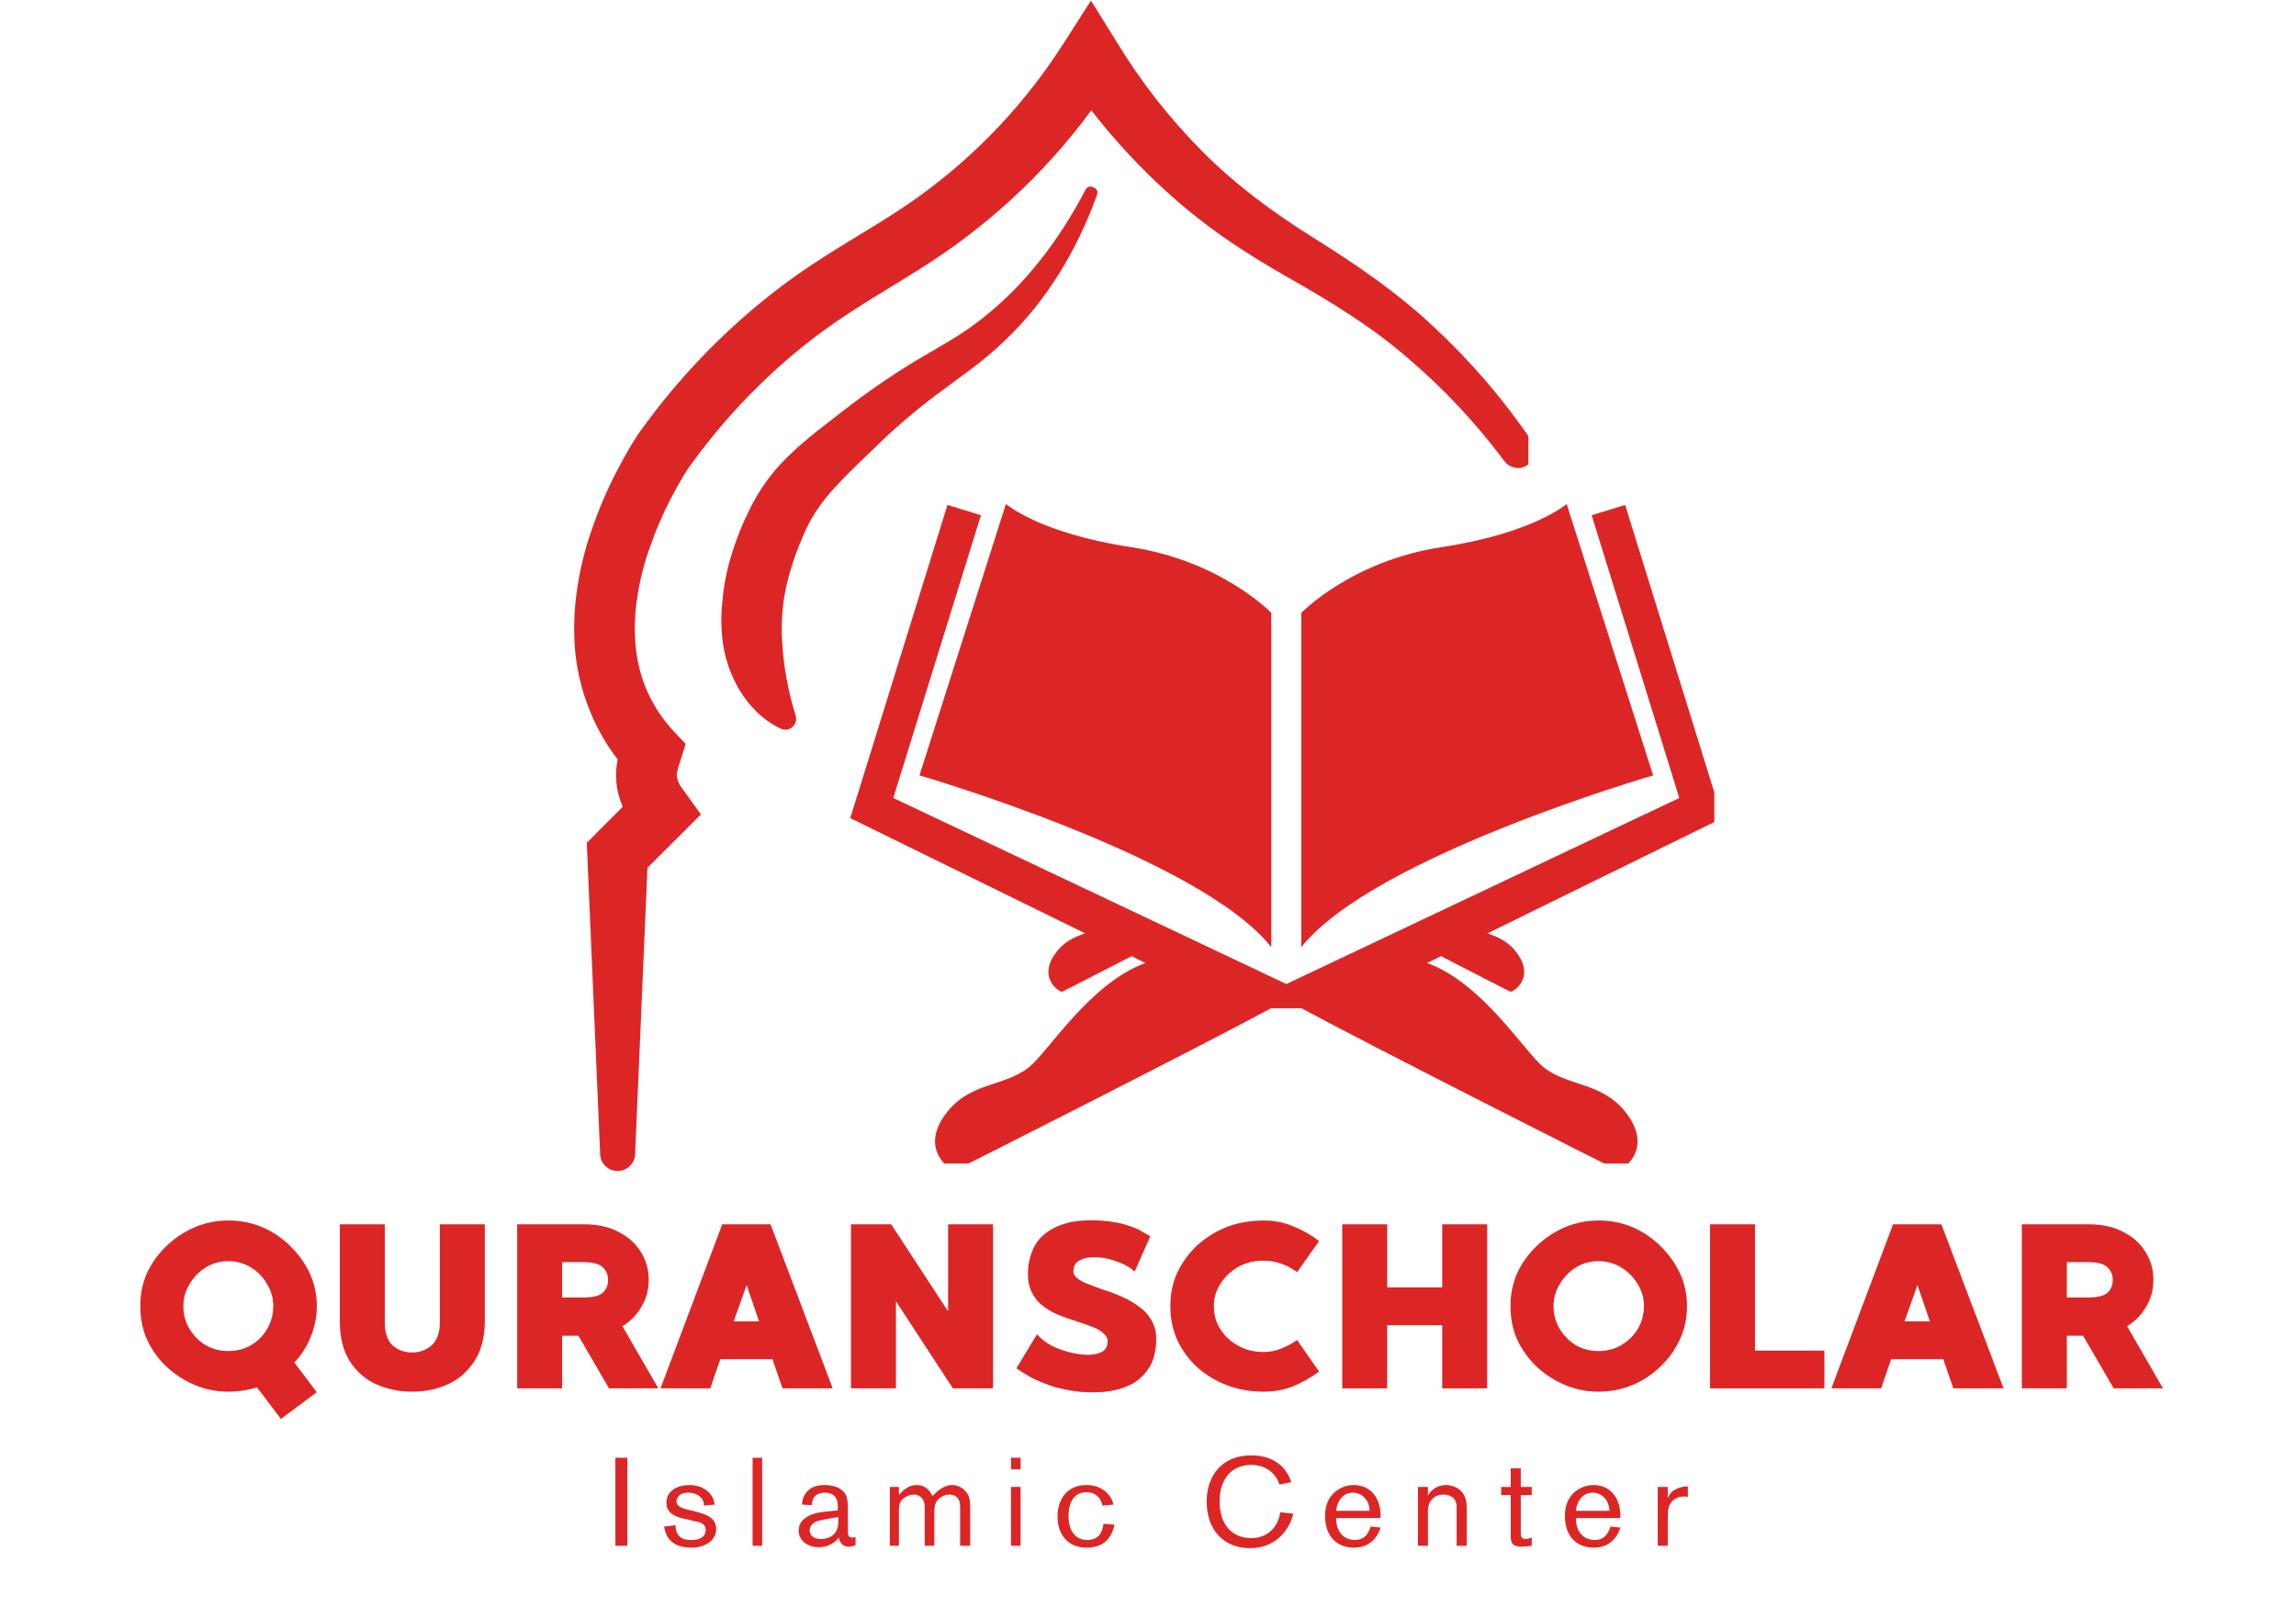 <svg xmlns="http://www.w3.org/2000/svg" xmlns:xlink="http://www.w3.org/1999/xlink" width="100" zoomAndPan="magnify" viewBox="0 0 75 52.5" height="70" preserveAspectRatio="xMidYMid meet" version="1.0"><defs><g/><clipPath id="bf17446952"><path d="M 18.723 0 L 49.926 0 L 49.926 38.633 L 18.723 38.633 Z M 18.723 0 " clip-rule="nonzero"/></clipPath><clipPath id="fbe645e35b"><path d="M 42 16.469 L 54 16.469 L 54 31 L 42 31 Z M 42 16.469 " clip-rule="nonzero"/></clipPath><clipPath id="d928fa79b4"><path d="M 27.766 16.469 L 56 16.469 L 56 38.012 L 27.766 38.012 Z M 27.766 16.469 " clip-rule="nonzero"/></clipPath><clipPath id="11954fe159"><path d="M 30 16.469 L 42 16.469 L 42 31 L 30 31 Z M 30 16.469 " clip-rule="nonzero"/></clipPath></defs><g clip-path="url(#bf17446952)"><path fill="#dc2626" d="M 49.137 15.059 C 48.203 13.809 47.145 12.68 45.957 11.672 C 44.785 10.66 43.484 9.867 42.09 9.074 C 41.395 8.676 40.688 8.25 40.004 7.773 C 39.316 7.293 38.664 6.773 38.047 6.207 C 36.809 5.074 35.727 3.809 34.789 2.414 L 36.461 2.414 C 35.047 4.645 33.27 6.527 31.125 8.066 C 30.062 8.828 28.953 9.441 27.949 10.09 C 26.949 10.723 26.016 11.441 25.152 12.25 C 24.285 13.059 23.496 13.938 22.785 14.887 L 22.527 15.234 C 22.449 15.344 22.395 15.441 22.312 15.57 C 22.168 15.812 22.027 16.066 21.895 16.32 C 21.633 16.832 21.406 17.359 21.223 17.898 C 21.031 18.43 20.898 18.969 20.816 19.523 C 20.73 20.059 20.715 20.594 20.766 21.129 C 20.871 22.188 21.285 23.109 22.008 23.891 L 22.398 24.305 L 22.223 24.859 L 22.145 25.109 C 22.137 25.145 22.125 25.18 22.121 25.215 C 22.109 25.281 22.109 25.348 22.121 25.418 C 22.133 25.484 22.156 25.547 22.188 25.609 C 22.191 25.621 22.203 25.637 22.211 25.652 L 22.254 25.715 L 22.406 25.926 L 22.895 26.609 L 22.301 27.203 L 20.883 28.617 L 20.879 28.625 L 21.168 27.926 L 20.746 37.707 C 20.742 37.859 20.684 37.992 20.57 38.098 C 20.461 38.203 20.328 38.254 20.176 38.254 C 20.023 38.254 19.891 38.203 19.781 38.098 C 19.668 37.992 19.609 37.859 19.605 37.707 L 19.184 27.926 L 19.168 27.539 L 19.473 27.227 L 20.895 25.805 L 20.789 27.082 L 20.641 26.871 L 20.535 26.719 C 20.5 26.66 20.461 26.602 20.43 26.539 C 20.16 26.027 20.07 25.488 20.156 24.918 C 20.18 24.781 20.211 24.648 20.25 24.52 L 20.328 24.27 L 20.547 25.238 C 19.551 24.188 18.945 22.758 18.793 21.336 C 18.727 20.633 18.746 19.93 18.855 19.234 C 18.953 18.559 19.117 17.898 19.348 17.254 C 19.566 16.621 19.828 16.008 20.137 15.414 C 20.289 15.117 20.449 14.828 20.621 14.539 C 20.707 14.406 20.805 14.238 20.91 14.094 L 21.203 13.695 C 21.984 12.652 22.852 11.688 23.801 10.801 C 24.754 9.91 25.777 9.117 26.875 8.418 C 27.957 7.723 29.023 7.133 29.977 6.449 C 31.91 5.059 33.516 3.355 34.789 1.344 L 35.637 0.02 L 36.461 1.344 C 37.25 2.652 38.188 3.848 39.262 4.934 C 40.34 6.02 41.551 6.922 42.895 7.762 C 44.242 8.602 45.641 9.551 46.836 10.68 C 48.047 11.805 49.117 13.051 50.043 14.422 C 50.129 14.543 50.156 14.68 50.129 14.828 C 50.105 14.98 50.031 15.098 49.906 15.184 C 49.785 15.273 49.648 15.305 49.5 15.281 C 49.348 15.254 49.23 15.184 49.141 15.059 Z M 49.137 15.059 " fill-opacity="1" fill-rule="nonzero"/></g><path fill="#dc2626" d="M 35.824 6.395 C 35.191 8.148 34.203 9.824 32.801 11.148 C 32.105 11.824 31.289 12.367 30.582 12.902 C 29.867 13.438 29.191 14.02 28.555 14.645 C 27.898 15.281 27.223 15.906 26.781 16.523 C 26.555 16.84 26.367 17.176 26.223 17.535 C 26.059 17.91 25.918 18.293 25.805 18.688 C 25.582 19.438 25.496 20.207 25.551 20.992 C 25.602 21.801 25.746 22.594 25.988 23.367 L 25.988 23.379 C 26.02 23.473 26.012 23.562 25.965 23.648 C 25.918 23.738 25.848 23.793 25.754 23.824 C 25.668 23.848 25.586 23.844 25.504 23.805 C 24.531 23.352 23.875 22.32 23.656 21.258 C 23.555 20.723 23.535 20.188 23.598 19.648 C 23.641 19.125 23.742 18.613 23.898 18.113 C 24.047 17.625 24.234 17.152 24.461 16.695 C 24.691 16.211 24.98 15.766 25.324 15.355 C 26.035 14.539 26.801 14.004 27.527 13.434 C 28.273 12.852 29.051 12.312 29.863 11.816 C 30.68 11.328 31.449 10.926 32.125 10.371 C 33.504 9.285 34.602 7.832 35.445 6.227 C 35.5 6.098 35.59 6.066 35.719 6.121 C 35.844 6.176 35.879 6.266 35.824 6.391 Z M 35.824 6.395 " fill-opacity="1" fill-rule="nonzero"/><g clip-path="url(#fbe645e35b)"><path fill="#dc2626" d="M 54 25.332 L 51.176 16.465 C 51.176 16.465 50.086 17.418 47.113 17.871 C 44.141 18.32 42.508 20.023 42.508 20.023 L 42.508 30.945 C 44.836 27.988 54 25.332 54 25.332 " fill-opacity="1" fill-rule="nonzero"/></g><g clip-path="url(#d928fa79b4)"><path fill="#dc2626" d="M 55.219 27.238 L 48.59 30.492 C 48.945 30.613 49.305 30.773 49.586 31.184 C 50.129 31.977 49.414 32.422 49.34 32.398 C 49.312 32.391 48.324 31.883 47.074 31.238 L 46.617 31.461 C 48.414 32.109 49.766 34.32 50.41 34.855 C 51.234 35.531 52.414 35.324 53.199 36.469 C 53.984 37.609 52.949 38.266 52.844 38.23 C 52.75 38.199 44.625 34.086 42.512 32.938 L 41.523 32.938 C 39.41 34.086 31.285 38.199 31.195 38.23 C 31.086 38.266 30.051 37.609 30.836 36.469 C 31.621 35.324 32.801 35.531 33.625 34.855 C 34.27 34.32 35.621 32.109 37.418 31.461 L 36.965 31.238 C 35.711 31.883 34.723 32.391 34.695 32.398 C 34.621 32.422 33.906 31.977 34.449 31.184 C 34.73 30.773 35.09 30.613 35.445 30.492 L 28.816 27.238 L 27.773 26.727 L 28.133 25.574 L 30.949 16.496 L 32.043 16.832 L 29.18 26.07 L 42.02 32.148 L 54.855 26.07 L 51.992 16.832 L 53.086 16.496 L 55.902 25.574 L 56.262 26.727 L 55.219 27.238 " fill-opacity="1" fill-rule="nonzero"/></g><g clip-path="url(#11954fe159)"><path fill="#dc2626" d="M 41.527 30.945 L 41.527 20.023 C 41.527 20.023 39.895 18.32 36.922 17.871 C 33.949 17.418 32.859 16.465 32.859 16.465 L 30.035 25.332 C 30.035 25.332 39.199 27.988 41.527 30.945 " fill-opacity="1" fill-rule="nonzero"/></g><g fill="#dc2626" fill-opacity="1"><g transform="translate(4.349, 45.357)"><g><path d="M 6 0.125 L 4.828 1 L 4.047 -0.031 C 3.742 0.062 3.43 0.109 3.109 0.109 C 2.723 0.109 2.359 0.035 2.016 -0.109 C 1.672 -0.254 1.363 -0.453 1.094 -0.703 C 0.82 -0.961 0.609 -1.258 0.453 -1.594 C 0.305 -1.926 0.234 -2.289 0.234 -2.688 C 0.234 -3.07 0.305 -3.43 0.453 -3.766 C 0.609 -4.098 0.82 -4.395 1.094 -4.656 C 1.363 -4.914 1.672 -5.117 2.016 -5.266 C 2.359 -5.41 2.723 -5.484 3.109 -5.484 C 3.504 -5.484 3.875 -5.41 4.219 -5.266 C 4.562 -5.117 4.863 -4.914 5.125 -4.656 C 5.395 -4.395 5.609 -4.098 5.766 -3.766 C 5.922 -3.43 6 -3.07 6 -2.688 C 6 -2.332 5.93 -1.992 5.797 -1.672 C 5.672 -1.359 5.492 -1.082 5.266 -0.844 Z M 1.641 -2.688 C 1.641 -2.414 1.707 -2.164 1.844 -1.938 C 1.977 -1.719 2.156 -1.539 2.375 -1.406 C 2.594 -1.281 2.836 -1.219 3.109 -1.219 C 3.379 -1.219 3.625 -1.281 3.844 -1.406 C 4.07 -1.539 4.25 -1.719 4.375 -1.938 C 4.508 -2.164 4.578 -2.414 4.578 -2.688 C 4.578 -2.945 4.508 -3.188 4.375 -3.406 C 4.25 -3.633 4.07 -3.816 3.844 -3.953 C 3.625 -4.086 3.379 -4.156 3.109 -4.156 C 2.836 -4.156 2.594 -4.086 2.375 -3.953 C 2.156 -3.816 1.977 -3.633 1.844 -3.406 C 1.707 -3.188 1.641 -2.945 1.641 -2.688 Z M 1.641 -2.688 "/></g></g></g><g fill="#dc2626" fill-opacity="1"><g transform="translate(10.57, 45.357)"><g><path d="M 3.797 -5.359 L 5.266 -5.359 L 5.266 -2.188 C 5.266 -1.676 5.156 -1.25 4.938 -0.906 C 4.719 -0.562 4.43 -0.305 4.078 -0.141 C 3.723 0.023 3.328 0.109 2.891 0.109 C 2.461 0.109 2.066 0.023 1.703 -0.141 C 1.348 -0.305 1.062 -0.562 0.844 -0.906 C 0.633 -1.25 0.531 -1.676 0.531 -2.188 L 0.531 -5.359 L 2 -5.359 C 2 -5.359 2 -5.297 2 -5.172 C 2 -5.047 2 -4.879 2 -4.672 C 2 -4.461 2 -4.234 2 -3.984 C 2 -3.742 2 -3.5 2 -3.25 C 2 -3.008 2 -2.789 2 -2.594 C 2 -2.395 2 -2.242 2 -2.141 C 2 -1.816 2.082 -1.57 2.25 -1.406 C 2.426 -1.25 2.641 -1.172 2.891 -1.172 C 3.141 -1.172 3.352 -1.25 3.531 -1.406 C 3.707 -1.57 3.797 -1.816 3.797 -2.141 C 3.797 -2.242 3.797 -2.395 3.797 -2.594 C 3.797 -2.789 3.797 -3.008 3.797 -3.25 C 3.797 -3.5 3.797 -3.742 3.797 -3.984 C 3.797 -4.234 3.797 -4.461 3.797 -4.672 C 3.797 -4.879 3.797 -5.047 3.797 -5.172 C 3.797 -5.297 3.797 -5.359 3.797 -5.359 Z M 3.797 -5.359 "/></g></g></g><g fill="#dc2626" fill-opacity="1"><g transform="translate(16.363, 45.357)"><g><path d="M 3.531 0 L 2.531 -1.719 L 2 -1.719 L 2 0 L 0.531 0 L 0.531 -5.359 L 2.734 -5.359 C 3.172 -5.359 3.539 -5.273 3.844 -5.109 C 4.156 -4.953 4.395 -4.738 4.562 -4.469 C 4.738 -4.195 4.828 -3.891 4.828 -3.547 C 4.828 -3.223 4.75 -2.93 4.594 -2.672 C 4.445 -2.41 4.238 -2.195 3.969 -2.031 L 5.141 0 Z M 2 -4.125 L 2 -2.969 L 2.688 -2.969 C 3 -2.969 3.211 -3.02 3.328 -3.125 C 3.441 -3.227 3.5 -3.367 3.5 -3.547 C 3.5 -3.711 3.441 -3.848 3.328 -3.953 C 3.211 -4.066 3 -4.125 2.688 -4.125 Z M 2 -4.125 "/></g></g></g><g fill="#dc2626" fill-opacity="1"><g transform="translate(21.498, 45.357)"><g><path d="M 4.062 0 L 3.734 -0.953 L 2.031 -0.953 L 1.703 0 L 0.078 0 L 2.094 -5.359 L 3.672 -5.359 L 5.703 0 Z M 2.469 -2.188 L 3.297 -2.188 L 2.891 -3.375 Z M 2.469 -2.188 "/></g></g></g><g fill="#dc2626" fill-opacity="1"><g transform="translate(27.267, 45.357)"><g><path d="M 0.531 -5.359 L 1.844 -5.359 L 3.703 -2.516 L 3.703 -5.359 L 5.172 -5.359 L 5.172 0 L 3.859 0 L 2 -2.844 L 2 0 L 0.531 0 Z M 0.531 -5.359 "/></g></g></g><g fill="#dc2626" fill-opacity="1"><g transform="translate(32.968, 45.357)"><g><path d="M 2.109 -3.922 C 2.078 -3.805 2.102 -3.707 2.188 -3.625 C 2.281 -3.539 2.41 -3.469 2.578 -3.406 C 2.742 -3.344 2.926 -3.273 3.125 -3.203 C 3.332 -3.141 3.535 -3.062 3.734 -2.969 C 3.941 -2.875 4.129 -2.758 4.297 -2.625 C 4.461 -2.5 4.594 -2.336 4.688 -2.141 C 4.781 -1.953 4.816 -1.723 4.797 -1.453 C 4.773 -1.148 4.703 -0.895 4.578 -0.688 C 4.453 -0.488 4.297 -0.328 4.109 -0.203 C 3.922 -0.086 3.719 -0.004 3.5 0.047 C 3.289 0.098 3.078 0.125 2.859 0.125 C 2.648 0.133 2.457 0.129 2.281 0.109 C 2 0.078 1.727 0.023 1.469 -0.047 C 1.219 -0.129 0.984 -0.223 0.766 -0.328 C 0.555 -0.441 0.379 -0.551 0.234 -0.656 L 0.906 -1.766 C 1.031 -1.629 1.18 -1.508 1.359 -1.406 C 1.547 -1.312 1.738 -1.238 1.938 -1.188 C 2.145 -1.133 2.336 -1.102 2.516 -1.094 C 2.703 -1.094 2.859 -1.117 2.984 -1.172 C 3.109 -1.223 3.18 -1.312 3.203 -1.438 C 3.234 -1.57 3.203 -1.68 3.109 -1.766 C 3.023 -1.859 2.898 -1.938 2.734 -2 C 2.578 -2.062 2.398 -2.125 2.203 -2.188 C 2.004 -2.25 1.801 -2.32 1.594 -2.406 C 1.395 -2.488 1.211 -2.598 1.047 -2.734 C 0.891 -2.867 0.77 -3.039 0.688 -3.25 C 0.613 -3.457 0.594 -3.711 0.625 -4.016 C 0.656 -4.211 0.711 -4.406 0.797 -4.594 C 0.891 -4.781 1.023 -4.941 1.203 -5.078 C 1.391 -5.223 1.625 -5.332 1.906 -5.406 C 2.188 -5.477 2.535 -5.504 2.953 -5.484 C 3.297 -5.461 3.582 -5.414 3.812 -5.344 C 4.051 -5.27 4.234 -5.191 4.359 -5.109 C 4.492 -5.035 4.578 -4.988 4.609 -4.969 L 4.094 -3.812 C 4 -3.906 3.875 -3.988 3.719 -4.062 C 3.562 -4.133 3.395 -4.191 3.219 -4.234 C 3.051 -4.273 2.883 -4.289 2.719 -4.281 C 2.562 -4.281 2.426 -4.25 2.312 -4.188 C 2.195 -4.133 2.129 -4.047 2.109 -3.922 Z M 2.109 -3.922 "/></g></g></g><g fill="#dc2626" fill-opacity="1"><g transform="translate(37.996, 45.357)"><g><path d="M 3.281 -1.188 C 3.477 -1.188 3.664 -1.223 3.844 -1.297 C 4.031 -1.367 4.207 -1.461 4.375 -1.578 L 5.094 -0.547 C 4.82 -0.348 4.535 -0.188 4.234 -0.062 C 3.941 0.051 3.625 0.109 3.281 0.109 C 2.844 0.109 2.438 0.035 2.062 -0.109 C 1.695 -0.254 1.375 -0.453 1.094 -0.703 C 0.82 -0.961 0.609 -1.258 0.453 -1.594 C 0.305 -1.926 0.234 -2.289 0.234 -2.688 C 0.234 -3.07 0.305 -3.43 0.453 -3.766 C 0.609 -4.098 0.82 -4.395 1.094 -4.656 C 1.375 -4.914 1.695 -5.117 2.062 -5.266 C 2.438 -5.41 2.844 -5.484 3.281 -5.484 C 3.625 -5.484 3.941 -5.422 4.234 -5.297 C 4.535 -5.18 4.82 -5.02 5.094 -4.812 L 4.375 -3.797 C 4.031 -4.047 3.664 -4.172 3.281 -4.172 C 2.969 -4.172 2.691 -4.102 2.453 -3.969 C 2.211 -3.832 2.02 -3.648 1.875 -3.422 C 1.727 -3.203 1.656 -2.957 1.656 -2.688 C 1.656 -2.406 1.727 -2.148 1.875 -1.922 C 2.02 -1.703 2.211 -1.523 2.453 -1.391 C 2.691 -1.254 2.969 -1.188 3.281 -1.188 Z M 3.281 -1.188 "/></g></g></g><g fill="#dc2626" fill-opacity="1"><g transform="translate(43.314, 45.357)"><g><path d="M 3.797 -5.359 L 5.266 -5.359 L 5.266 0 L 3.797 0 L 3.797 -2.062 L 2 -2.062 L 2 0 L 0.531 0 L 0.531 -5.359 L 2 -5.359 L 2 -3.297 L 3.797 -3.297 Z M 3.797 -5.359 "/></g></g></g><g fill="#dc2626" fill-opacity="1"><g transform="translate(49.107, 45.357)"><g><path d="M 3.109 -5.484 C 3.504 -5.484 3.875 -5.41 4.219 -5.266 C 4.562 -5.117 4.863 -4.914 5.125 -4.656 C 5.395 -4.395 5.609 -4.098 5.766 -3.766 C 5.922 -3.43 6 -3.07 6 -2.688 C 6 -2.289 5.922 -1.926 5.766 -1.594 C 5.609 -1.258 5.395 -0.961 5.125 -0.703 C 4.863 -0.453 4.562 -0.254 4.219 -0.109 C 3.875 0.035 3.504 0.109 3.109 0.109 C 2.723 0.109 2.359 0.035 2.016 -0.109 C 1.672 -0.254 1.363 -0.453 1.094 -0.703 C 0.82 -0.961 0.609 -1.258 0.453 -1.594 C 0.305 -1.926 0.234 -2.289 0.234 -2.688 C 0.234 -3.07 0.305 -3.43 0.453 -3.766 C 0.609 -4.098 0.82 -4.395 1.094 -4.656 C 1.363 -4.914 1.672 -5.117 2.016 -5.266 C 2.359 -5.41 2.723 -5.484 3.109 -5.484 Z M 3.109 -1.219 C 3.379 -1.219 3.625 -1.281 3.844 -1.406 C 4.07 -1.539 4.254 -1.719 4.391 -1.938 C 4.523 -2.164 4.594 -2.414 4.594 -2.688 C 4.594 -2.945 4.523 -3.188 4.391 -3.406 C 4.254 -3.633 4.07 -3.816 3.844 -3.953 C 3.625 -4.086 3.379 -4.156 3.109 -4.156 C 2.836 -4.156 2.594 -4.086 2.375 -3.953 C 2.156 -3.816 1.977 -3.633 1.844 -3.406 C 1.707 -3.188 1.641 -2.945 1.641 -2.688 C 1.641 -2.414 1.707 -2.164 1.844 -1.938 C 1.977 -1.719 2.156 -1.539 2.375 -1.406 C 2.594 -1.281 2.836 -1.219 3.109 -1.219 Z M 3.109 -1.219 "/></g></g></g><g fill="#dc2626" fill-opacity="1"><g transform="translate(55.328, 45.357)"><g><path d="M 2 -1.234 L 4.266 -1.234 L 4.266 0 L 0.531 0 L 0.531 -5.359 L 2 -5.359 Z M 2 -1.234 "/></g></g></g><g fill="#dc2626" fill-opacity="1"><g transform="translate(59.744, 45.357)"><g><path d="M 4.062 0 L 3.734 -0.953 L 2.031 -0.953 L 1.703 0 L 0.078 0 L 2.094 -5.359 L 3.672 -5.359 L 5.703 0 Z M 2.469 -2.188 L 3.297 -2.188 L 2.891 -3.375 Z M 2.469 -2.188 "/></g></g></g><g fill="#dc2626" fill-opacity="1"><g transform="translate(65.514, 45.357)"><g><path d="M 3.531 0 L 2.531 -1.719 L 2 -1.719 L 2 0 L 0.531 0 L 0.531 -5.359 L 2.734 -5.359 C 3.172 -5.359 3.539 -5.273 3.844 -5.109 C 4.156 -4.953 4.395 -4.738 4.562 -4.469 C 4.738 -4.195 4.828 -3.891 4.828 -3.547 C 4.828 -3.223 4.75 -2.93 4.594 -2.672 C 4.445 -2.41 4.238 -2.195 3.969 -2.031 L 5.141 0 Z M 2 -4.125 L 2 -2.969 L 2.688 -2.969 C 3 -2.969 3.211 -3.02 3.328 -3.125 C 3.441 -3.227 3.5 -3.367 3.5 -3.547 C 3.5 -3.711 3.441 -3.848 3.328 -3.953 C 3.211 -4.066 3 -4.125 2.688 -4.125 Z M 2 -4.125 "/></g></g></g><g fill="#dc2626" fill-opacity="1"><g transform="translate(19.836, 50.499)"><g><path d="M 0.656 0 L 0.656 -2.875 L 0.266 -2.875 L 0.266 0 Z M 0.656 0 "/></g></g></g><g fill="#dc2626" fill-opacity="1"><g transform="translate(21.567, 50.499)"><g><path d="M 0.125 -0.625 C 0.188 -0.25 0.406 0.062 1.016 0.062 C 1.469 0.062 1.828 -0.172 1.828 -0.547 C 1.828 -0.891 1.547 -1.016 1.188 -1.109 L 1 -1.156 C 0.703 -1.219 0.531 -1.281 0.531 -1.453 C 0.531 -1.578 0.641 -1.734 0.906 -1.734 C 1.188 -1.734 1.344 -1.594 1.391 -1.484 C 1.422 -1.438 1.422 -1.406 1.422 -1.312 L 1.781 -1.344 C 1.766 -1.406 1.75 -1.531 1.672 -1.641 C 1.578 -1.781 1.359 -1.984 0.953 -1.984 C 0.609 -1.984 0.203 -1.828 0.203 -1.406 C 0.203 -1.141 0.359 -0.953 0.891 -0.859 L 1.078 -0.812 C 1.25 -0.781 1.484 -0.75 1.484 -0.516 C 1.484 -0.234 1.188 -0.188 1.031 -0.188 C 0.875 -0.188 0.719 -0.203 0.609 -0.328 C 0.516 -0.438 0.5 -0.547 0.5 -0.672 Z M 0.125 -0.625 "/></g></g></g><g fill="#dc2626" fill-opacity="1"><g transform="translate(24.318, 50.499)"><g><path d="M 0.578 0 L 0.578 -2.875 L 0.266 -2.875 L 0.266 0 Z M 0.578 0 "/></g></g></g><g fill="#dc2626" fill-opacity="1"><g transform="translate(25.963, 50.499)"><g><path d="M 1.406 -1.156 L 1.125 -1.125 C 0.875 -1.109 0.531 -1.062 0.344 -0.906 C 0.156 -0.781 0.125 -0.594 0.125 -0.5 C 0.125 -0.172 0.406 0.047 0.781 0.047 C 1.156 0.047 1.344 -0.156 1.438 -0.266 C 1.438 -0.203 1.5 -0.078 1.562 -0.031 C 1.641 0.031 1.75 0.031 1.781 0.031 C 1.828 0.031 1.891 0.016 1.984 -0.016 L 1.984 -0.281 C 1.938 -0.281 1.922 -0.266 1.891 -0.266 C 1.734 -0.266 1.734 -0.375 1.734 -0.5 L 1.734 -1.172 C 1.734 -1.516 1.719 -1.719 1.453 -1.875 C 1.281 -1.969 1.078 -1.984 0.969 -1.984 C 0.281 -1.984 0.234 -1.438 0.234 -1.344 L 0.562 -1.328 L 0.562 -1.359 C 0.562 -1.594 0.719 -1.734 0.984 -1.734 C 1.406 -1.734 1.406 -1.391 1.406 -1.219 Z M 1.422 -0.938 L 1.422 -0.781 C 1.422 -0.297 1.031 -0.219 0.859 -0.219 C 0.594 -0.219 0.484 -0.359 0.484 -0.5 C 0.484 -0.688 0.672 -0.781 0.719 -0.797 C 0.875 -0.859 1.266 -0.906 1.422 -0.938 Z M 1.422 -0.938 "/></g></g></g><g fill="#dc2626" fill-opacity="1"><g transform="translate(28.801, 50.499)"><g><path d="M 2.891 0 L 2.891 -1.266 C 2.891 -1.453 2.875 -1.625 2.75 -1.766 C 2.703 -1.828 2.547 -1.984 2.312 -1.984 C 1.984 -1.984 1.781 -1.734 1.656 -1.625 C 1.625 -1.688 1.594 -1.75 1.547 -1.797 C 1.406 -1.969 1.219 -1.984 1.141 -1.984 C 0.906 -1.984 0.719 -1.844 0.562 -1.656 L 0.562 -1.922 L 0.266 -1.922 L 0.266 0 L 0.562 0 L 0.562 -1.141 C 0.562 -1.266 0.578 -1.328 0.594 -1.391 C 0.656 -1.562 0.891 -1.672 1.047 -1.672 C 1.156 -1.672 1.406 -1.625 1.406 -1.25 L 1.406 0 L 1.719 0 L 1.719 -1.078 C 1.719 -1.219 1.734 -1.297 1.75 -1.359 C 1.812 -1.547 2.031 -1.672 2.203 -1.672 C 2.344 -1.672 2.562 -1.625 2.562 -1.281 L 2.562 0 Z M 2.891 0 "/></g></g></g><g fill="#dc2626" fill-opacity="1"><g transform="translate(32.744, 50.499)"><g><path d="M 0.594 -2.5 L 0.594 -2.875 L 0.281 -2.875 L 0.281 -2.5 Z M 0.594 0 L 0.594 -1.922 L 0.281 -1.922 L 0.281 0 Z M 0.594 0 "/></g></g></g><g fill="#dc2626" fill-opacity="1"><g transform="translate(34.389, 50.499)"><g><path d="M 1.656 -0.719 C 1.625 -0.422 1.484 -0.188 1.125 -0.188 C 0.719 -0.188 0.516 -0.516 0.516 -0.969 C 0.516 -1.547 0.797 -1.75 1.094 -1.75 C 1.375 -1.75 1.562 -1.594 1.625 -1.312 L 1.984 -1.344 C 1.922 -1.609 1.672 -1.984 1.094 -1.984 C 0.469 -1.984 0.156 -1.516 0.156 -0.953 C 0.156 -0.359 0.5 0.062 1.109 0.062 C 1.547 0.062 1.906 -0.141 2.016 -0.688 Z M 1.656 -0.719 "/></g></g></g><g fill="#dc2626" fill-opacity="1"><g transform="translate(37.312, 50.499)"><g/></g></g><g fill="#dc2626" fill-opacity="1"><g transform="translate(39.214, 50.499)"><g><path d="M 2.609 -1.094 C 2.516 -0.516 2.109 -0.25 1.656 -0.25 C 1.078 -0.25 0.625 -0.641 0.625 -1.453 C 0.625 -2.156 1 -2.641 1.656 -2.641 C 2.188 -2.641 2.484 -2.312 2.578 -2 L 2.969 -2.078 C 2.781 -2.625 2.344 -2.953 1.656 -2.953 C 0.75 -2.953 0.203 -2.344 0.203 -1.438 C 0.203 -0.531 0.75 0.078 1.609 0.078 C 2.516 0.078 2.922 -0.578 3.031 -1.047 Z M 2.609 -1.094 "/></g></g></g><g fill="#dc2626" fill-opacity="1"><g transform="translate(43.129, 50.499)"><g><path d="M 0.516 -0.906 L 1.969 -0.906 L 1.969 -0.953 C 1.969 -1.703 1.516 -1.984 1.094 -1.984 C 0.688 -1.984 0.156 -1.703 0.156 -0.984 C 0.156 -0.219 0.625 0.062 1.094 0.062 C 1.75 0.062 1.922 -0.453 1.969 -0.594 L 1.641 -0.625 C 1.594 -0.453 1.469 -0.188 1.141 -0.188 C 0.672 -0.188 0.516 -0.578 0.516 -0.875 Z M 0.516 -1.141 C 0.547 -1.438 0.719 -1.734 1.062 -1.734 C 1.391 -1.734 1.609 -1.453 1.609 -1.141 Z M 0.516 -1.141 "/></g></g></g><g fill="#dc2626" fill-opacity="1"><g transform="translate(46.051, 50.499)"><g><path d="M 1.859 0 L 1.859 -1.219 C 1.859 -1.391 1.844 -1.562 1.734 -1.719 C 1.562 -1.953 1.281 -1.984 1.188 -1.984 C 0.859 -1.984 0.672 -1.781 0.594 -1.641 L 0.594 -1.922 L 0.266 -1.922 L 0.266 0 L 0.594 0 L 0.594 -1.141 C 0.594 -1.484 0.828 -1.672 1.094 -1.672 C 1.328 -1.672 1.531 -1.562 1.531 -1.266 L 1.531 0 Z M 1.859 0 "/></g></g></g><g fill="#dc2626" fill-opacity="1"><g transform="translate(48.974, 50.499)"><g><path d="M 0.703 -1.656 L 1.062 -1.656 L 1.062 -1.922 L 0.703 -1.922 L 0.703 -2.531 L 0.375 -2.531 L 0.375 -1.922 L 0.062 -1.922 L 0.062 -1.656 L 0.375 -1.656 L 0.375 -0.312 C 0.375 -0.094 0.422 0.031 0.75 0.031 C 0.875 0.031 1.031 0 1.062 0 L 1.062 -0.266 C 0.969 -0.234 0.891 -0.219 0.859 -0.219 C 0.75 -0.219 0.703 -0.281 0.703 -0.422 Z M 0.703 -1.656 "/></g></g></g><g fill="#dc2626" fill-opacity="1"><g transform="translate(50.962, 50.499)"><g><path d="M 0.516 -0.906 L 1.969 -0.906 L 1.969 -0.953 C 1.969 -1.703 1.516 -1.984 1.094 -1.984 C 0.688 -1.984 0.156 -1.703 0.156 -0.984 C 0.156 -0.219 0.625 0.062 1.094 0.062 C 1.75 0.062 1.922 -0.453 1.969 -0.594 L 1.641 -0.625 C 1.594 -0.453 1.469 -0.188 1.141 -0.188 C 0.672 -0.188 0.516 -0.578 0.516 -0.875 Z M 0.516 -1.141 C 0.547 -1.438 0.719 -1.734 1.062 -1.734 C 1.391 -1.734 1.609 -1.453 1.609 -1.141 Z M 0.516 -1.141 "/></g></g></g><g fill="#dc2626" fill-opacity="1"><g transform="translate(53.885, 50.499)"><g><path d="M 0.266 -1.922 L 0.266 0 L 0.594 0 L 0.594 -0.891 C 0.594 -1.078 0.594 -1.141 0.625 -1.25 C 0.688 -1.484 0.891 -1.609 1.125 -1.609 C 1.156 -1.609 1.203 -1.609 1.25 -1.594 L 1.25 -1.938 C 1 -1.938 0.844 -1.844 0.766 -1.797 C 0.688 -1.734 0.641 -1.656 0.594 -1.562 L 0.594 -1.922 Z M 0.266 -1.922 "/></g></g></g></svg>